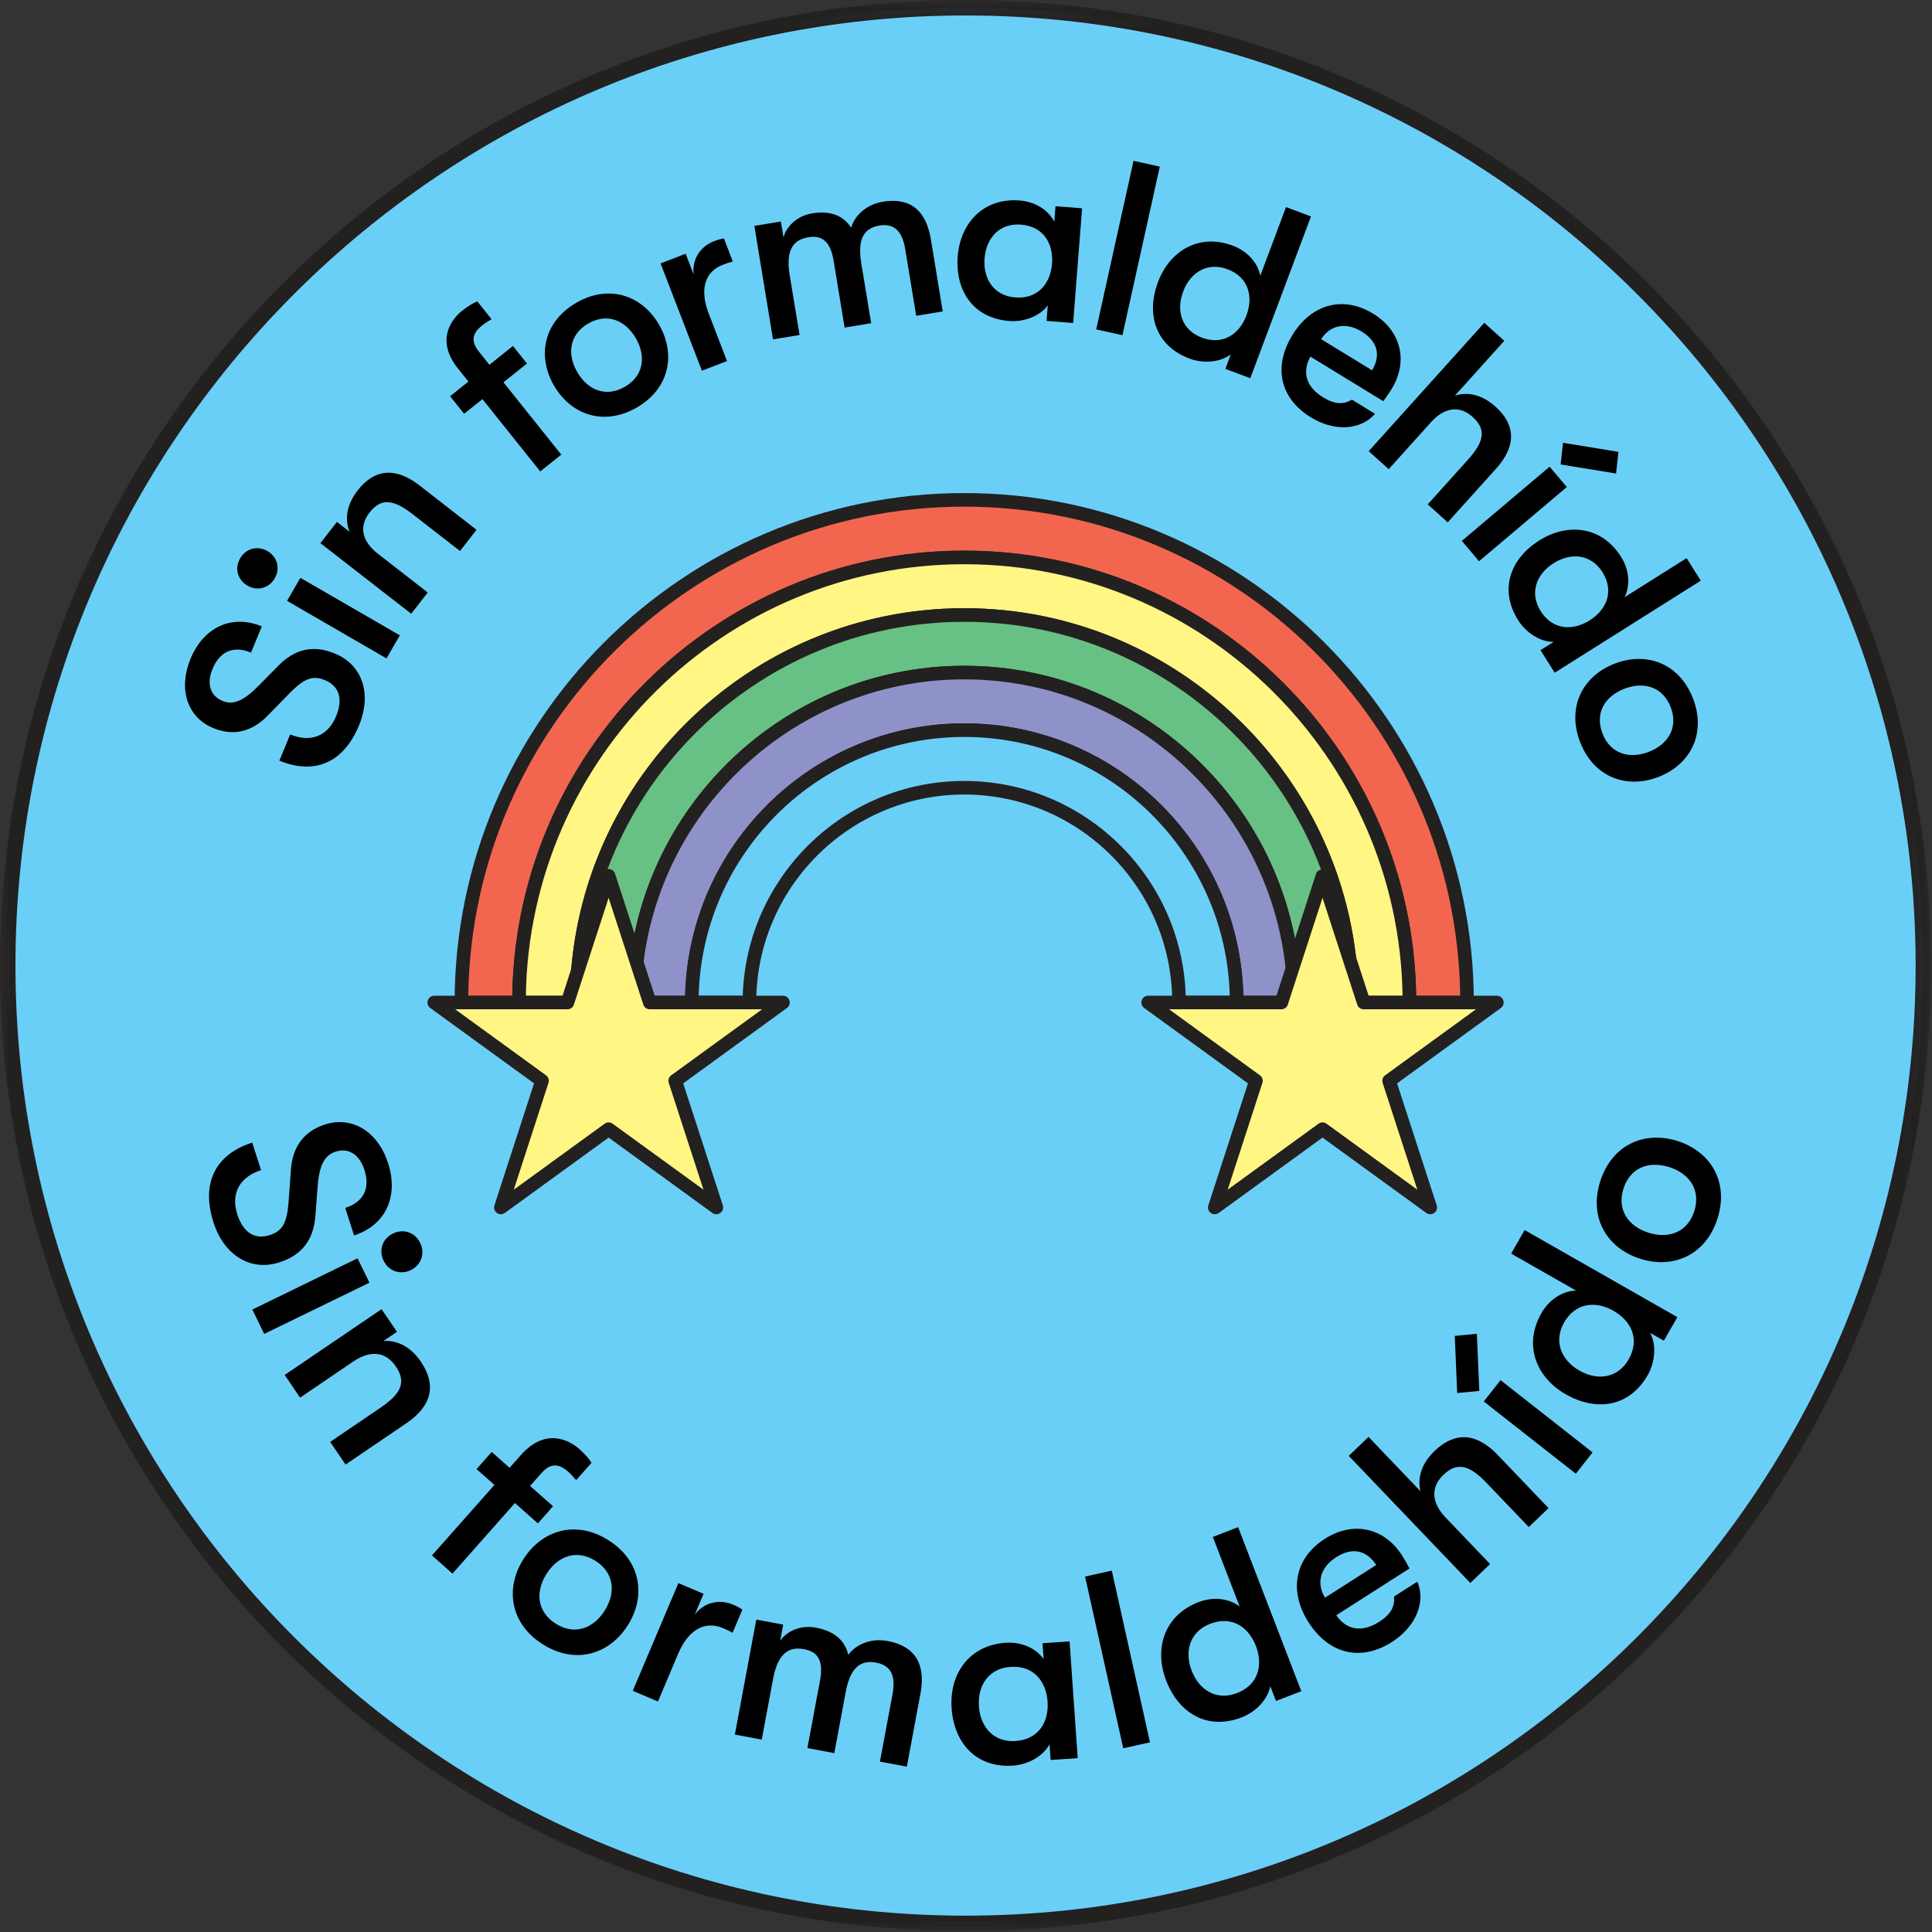 <?xml version="1.0" encoding="UTF-8"?>
<svg width="100px" height="100px" viewBox="0 0 100 100" version="1.1" xmlns="http://www.w3.org/2000/svg" xmlns:xlink="http://www.w3.org/1999/xlink">
    <rect x="0" y="0" width="100" height="100" fill="#333333" stroke="none"/>
    <!-- Generator: Sketch 57.1 (83088) - https://sketch.com -->
    <title>Formaldehído</title>
    <desc>Created with Sketch.</desc>
    <defs>
        <polygon id="path-1" points="0 0.046 99.954 0.046 99.954 100 0 100"></polygon>
    </defs>
    <g id="Page-1" stroke="none" stroke-width="1" fill="none" fill-rule="evenodd">
        <g id="Home" transform="translate(-227, -4111)">
            <g id="no-contiene" transform="translate(0, 3701)">
                <g id="stickers" transform="translate(71, 20)">
                    <g id="Formaldehído" transform="translate(156, 389)">
                        <path d="M99.554,50.977 C99.554,78.358 77.358,100.554 49.978,100.554 C22.597,100.554 0.401,78.358 0.401,50.977 C0.401,23.597 22.597,1.401 49.978,1.401 C77.358,1.401 99.554,23.597 99.554,50.977" id="Fill-1" fill="#6ACFF6"></path>
                        <g id="Group-5" transform="translate(0, 0.954)">
                            <mask id="mask-2" fill="white">
                                <use xlink:href="#path-1"></use>
                            </mask>
                            <g id="Clip-4"></g>
                            <path d="M49.977,0.847 C22.861,0.847 0.8,22.907 0.8,50.023 C0.8,77.139 22.861,99.2 49.977,99.2 C77.094,99.2 99.153,77.139 99.153,50.023 C99.153,22.907 77.094,0.847 49.977,0.847 M49.977,100 C22.419,100 -0.001,77.58 -0.001,50.023 C-0.001,22.466 22.419,0.046 49.977,0.046 C77.534,0.046 99.954,22.466 99.954,50.023 C99.954,77.58 77.534,100 49.977,100" id="Fill-3" fill="#232020" mask="url(#mask-2)"></path>
                        </g>
                        <path d="M14.459,40.372 L15.019,39.014 C16.082,39.452 16.973,39.101 17.397,38.073 C17.767,37.176 17.558,36.509 16.813,36.202 C16.188,35.944 15.747,36.108 14.984,36.886 L13.886,38.008 C13.057,38.882 12.088,39.118 11.037,38.685 C9.69,38.13 9.218,36.664 9.859,35.105 C10.541,33.451 12.005,32.783 13.552,33.421 L12.992,34.779 C12.095,34.409 11.383,34.696 10.998,35.629 C10.677,36.409 10.894,37.023 11.52,37.281 C12.086,37.515 12.629,37.268 13.418,36.461 L14.416,35.449 C15.27,34.585 16.216,34.367 17.338,34.829 C18.755,35.414 19.259,36.906 18.582,38.548 C17.794,40.461 16.302,41.131 14.459,40.372" id="Fill-6" fill="#000000"></path>
                        <path d="M14.858,32.1 L15.548,30.908 L20.696,33.886 L20.005,35.079 L14.858,32.1 Z M12.807,31.312 C12.31,31.024 12.123,30.429 12.43,29.899 C12.737,29.369 13.345,29.235 13.842,29.522 C14.339,29.81 14.527,30.405 14.219,30.935 C13.913,31.465 13.304,31.599 12.807,31.312 L12.807,31.312 Z" id="Fill-8" fill="#000000"></path>
                        <path d="M16.584,29.113 L17.439,28.014 L18.095,28.524 C17.818,27.84 17.969,27.083 18.51,26.386 C19.389,25.258 20.479,25.167 21.71,26.123 L24.665,28.422 L23.81,29.52 L21.359,27.615 C20.36,26.839 19.723,26.763 19.127,27.53 C18.57,28.246 18.73,29.018 19.558,29.661 L22.14,31.669 L21.284,32.768 L16.584,29.113 Z" id="Fill-10" fill="#000000"></path>
                        <path d="M24.774,19.182 L25.333,19.881 L26.55,18.908 L27.276,19.816 L26.059,20.788 L29.051,24.531 L27.963,25.401 L24.971,21.659 L24.023,22.417 L23.296,21.509 L24.245,20.75 L23.702,20.072 C22.505,18.576 23.418,17.486 23.906,17.095 C24.246,16.824 24.517,16.672 24.707,16.602 L25.441,17.52 C25.283,17.63 25.139,17.696 24.98,17.824 C24.65,18.086 24.231,18.503 24.774,19.182" id="Fill-12" fill="#000000"></path>
                        <path d="M32.91,18.507 C32.366,17.567 31.422,17.183 30.448,17.745 C29.474,18.308 29.335,19.319 29.879,20.259 C30.422,21.199 31.367,21.583 32.341,21.02 C33.314,20.457 33.453,19.447 32.91,18.507 M28.673,20.955 C27.797,19.44 28.124,17.657 29.828,16.672 C31.531,15.688 33.24,16.294 34.115,17.81 C34.991,19.325 34.664,21.109 32.961,22.093 C31.257,23.077 29.549,22.471 28.673,20.955" id="Fill-14" fill="#000000"></path>
                        <path d="M34.191,14.634 L35.49,14.133 L35.903,15.206 C35.802,14.341 36.332,13.727 36.94,13.492 C37.142,13.414 37.314,13.362 37.47,13.343 L37.93,14.534 C37.718,14.589 37.611,14.63 37.408,14.708 C36.491,15.062 36.197,15.969 36.684,17.232 L37.629,19.687 L36.331,20.188 L34.191,14.634 Z" id="Fill-16" fill="#000000"></path>
                        <path d="M39.044,12.692 L40.418,12.465 L40.553,13.285 C40.716,12.702 41.263,12.171 42.031,12.045 C43.103,11.869 43.709,12.248 44.057,12.786 C44.236,12.148 44.855,11.58 45.687,11.443 C47.451,11.152 48.003,12.304 48.184,13.401 L48.796,17.119 L47.422,17.345 L46.854,13.891 C46.693,12.921 46.245,12.555 45.526,12.673 C44.834,12.788 44.348,13.216 44.578,14.616 L45.091,17.729 L43.717,17.956 L43.147,14.489 C42.986,13.518 42.565,13.161 41.847,13.279 C41.153,13.393 40.642,13.827 40.872,15.226 L41.385,18.339 L40.011,18.565 L39.044,12.692 Z" id="Fill-18" fill="#000000"></path>
                        <path d="M54.452,14.648 C54.531,13.627 54.025,12.716 52.841,12.626 C51.758,12.54 51.046,13.293 50.961,14.376 C50.877,15.459 51.464,16.311 52.547,16.395 C53.732,16.488 54.373,15.666 54.452,14.648 M49.572,14.268 C49.708,12.521 50.924,11.232 52.771,11.377 C53.561,11.438 54.247,11.85 54.57,12.477 L54.633,11.675 L56.009,11.781 L55.546,17.718 L54.17,17.611 L54.232,16.809 C53.816,17.378 52.973,17.672 52.247,17.616 C50.336,17.466 49.436,16.012 49.572,14.268" id="Fill-20" fill="#000000"></path>
                        <polygon id="Fill-22" fill="#000000" points="58.672 9.323 60.031 9.624 58.098 18.35 56.739 18.05"></polygon>
                        <path d="M64.517,17.323 C64.875,16.366 64.642,15.35 63.53,14.933 C62.513,14.552 61.621,15.077 61.239,16.094 C60.858,17.11 61.185,18.094 62.202,18.474 C63.315,18.891 64.158,18.28 64.517,17.323 L64.517,17.323 Z M67.856,12.203 L64.715,20.577 L63.424,20.093 L63.706,19.339 C63.149,19.771 62.257,19.819 61.576,19.563 C59.781,18.89 59.321,17.244 59.935,15.605 C60.549,13.966 62.075,13.064 63.81,13.715 C64.551,13.993 65.095,14.579 65.232,15.271 L66.564,11.719 L67.856,12.203 Z" id="Fill-24" fill="#000000"></path>
                        <path d="M71.019,20.168 C71.489,19.377 71.297,18.661 70.48,18.161 C69.641,17.647 68.833,17.842 68.382,18.555 L71.019,20.168 Z M71.599,21.766 L67.829,19.459 C67.369,20.285 67.624,21.041 68.485,21.567 C69.074,21.928 69.536,21.956 69.972,21.684 L71.17,22.417 C70.437,23.272 69.072,23.35 67.852,22.603 C66.25,21.622 65.885,19.991 66.892,18.347 C67.886,16.723 69.529,16.29 71.076,17.237 C72.525,18.124 72.905,19.705 72.032,21.132 C71.905,21.339 71.793,21.496 71.599,21.766 L71.599,21.766 Z" id="Fill-26" fill="#000000"></path>
                        <path d="M77.439,25.255 L74.934,28.036 L73.9,27.105 L75.977,24.798 C76.823,23.859 76.944,23.229 76.222,22.579 C75.547,21.973 74.766,22.076 74.067,22.855 L71.879,25.284 L70.844,24.353 L76.826,17.709 L77.861,18.641 L75.305,21.479 C76.007,21.252 76.751,21.457 77.406,22.047 C78.469,23.004 78.481,24.097 77.439,25.255" id="Fill-28" fill="#000000"></path>
                        <path d="M80.901,23.919 L83.769,24.387 L83.648,25.509 L80.779,25.041 L80.901,23.919 Z M80.208,25.156 L81.098,26.209 L76.554,30.049 L75.665,28.996 L80.208,25.156 Z" id="Fill-30" fill="#000000"></path>
                        <path d="M82.281,33.11 C83.144,32.566 83.573,31.617 82.94,30.612 C82.362,29.694 81.334,29.572 80.416,30.15 C79.498,30.729 79.164,31.709 79.743,32.627 C80.376,33.631 81.416,33.655 82.281,33.11 L82.281,33.11 Z M88.033,31.055 L80.471,35.82 L79.736,34.653 L80.417,34.224 C79.712,34.231 78.973,33.73 78.586,33.114 C77.565,31.494 78.194,29.905 79.674,28.972 C81.154,28.041 82.913,28.246 83.9,29.812 C84.322,30.481 84.4,31.277 84.09,31.91 L87.299,29.889 L88.033,31.055 Z" id="Fill-32" fill="#000000"></path>
                        <path d="M85.335,39.917 C86.35,39.528 86.877,38.655 86.475,37.605 C86.071,36.555 85.096,36.259 84.081,36.647 C83.066,37.037 82.539,37.91 82.942,38.96 C83.345,40.01 84.321,40.307 85.335,39.917 M83.582,35.347 C85.217,34.72 86.927,35.323 87.632,37.161 C88.337,38.999 87.469,40.591 85.834,41.218 C84.199,41.845 82.489,41.241 81.785,39.404 C81.08,37.566 81.947,35.975 83.582,35.347" id="Fill-34" fill="#000000"></path>
                        <path d="M13.054,60.141 L13.512,61.565 C12.398,61.923 11.937,62.782 12.283,63.858 C12.586,64.798 13.187,65.179 13.966,64.928 C14.622,64.717 14.857,64.3 14.938,63.195 L15.053,61.601 C15.123,60.376 15.72,59.557 16.822,59.203 C18.232,58.748 19.564,59.576 20.089,61.209 C20.647,62.942 19.949,64.423 18.327,64.945 L17.869,63.522 C18.811,63.219 19.175,62.528 18.861,61.55 C18.598,60.734 18.026,60.399 17.369,60.61 C16.776,60.801 16.515,61.349 16.434,62.495 L16.324,63.937 C16.229,65.169 15.637,65.961 14.461,66.339 C12.976,66.817 11.604,65.989 11.05,64.269 C10.405,62.264 11.123,60.763 13.054,60.141" id="Fill-36" fill="#000000"></path>
                        <path d="M20.341,64.846 C20.866,64.59 21.476,64.771 21.748,65.331 C22.022,65.893 21.788,66.484 21.263,66.74 C20.737,66.995 20.128,66.815 19.855,66.254 C19.582,65.693 19.815,65.102 20.341,64.846 L20.341,64.846 Z M18.507,66.129 L19.122,67.392 L13.675,70.043 L13.061,68.782 L18.507,66.129 Z" id="Fill-38" fill="#000000"></path>
                        <path d="M19.749,68.762 L20.546,69.935 L19.847,70.41 C20.597,70.357 21.281,70.741 21.786,71.483 C22.604,72.687 22.351,73.772 21.038,74.663 L17.887,76.805 L17.09,75.632 L19.704,73.856 C20.769,73.132 21.041,72.538 20.485,71.721 C19.967,70.957 19.169,70.87 18.287,71.47 L15.533,73.341 L14.736,72.168 L19.749,68.762 Z" id="Fill-40" fill="#000000"></path>
                        <path d="M28.041,77.231 L27.437,77.912 L28.625,78.963 L27.841,79.85 L26.653,78.797 L23.42,82.45 L22.358,81.508 L25.592,77.859 L24.667,77.04 L25.451,76.153 L26.376,76.972 L26.963,76.311 C28.256,74.85 29.507,75.576 29.983,75.999 C30.314,76.291 30.514,76.537 30.616,76.715 L29.823,77.611 C29.687,77.472 29.595,77.338 29.439,77.201 C29.118,76.918 28.627,76.569 28.041,77.231" id="Fill-42" fill="#000000"></path>
                        <path d="M31.296,84.37 C31.889,83.437 31.79,82.405 30.824,81.791 C29.859,81.178 28.882,81.527 28.29,82.46 C27.697,83.392 27.795,84.425 28.761,85.039 C29.726,85.652 30.703,85.303 31.296,84.37 M27.094,81.699 C28.049,80.196 29.812,79.653 31.501,80.726 C33.191,81.801 33.447,83.627 32.491,85.131 C31.536,86.634 29.774,87.177 28.084,86.102 C26.395,85.029 26.139,83.202 27.094,81.699" id="Fill-44" fill="#000000"></path>
                        <path d="M35.113,82.942 L36.417,83.494 L35.961,84.571 C36.499,83.867 37.321,83.792 37.93,84.05 C38.134,84.136 38.297,84.219 38.425,84.316 L37.919,85.512 C37.725,85.402 37.617,85.357 37.414,85.27 C36.493,84.88 35.636,85.337 35.099,86.604 L34.056,89.069 L32.753,88.516 L35.113,82.942 Z" id="Fill-46" fill="#000000"></path>
                        <path d="M39.145,84.83 L40.538,85.09 L40.383,85.92 C40.742,85.418 41.449,85.101 42.227,85.246 C43.312,85.448 43.761,86.02 43.907,86.656 C44.3,86.108 45.087,85.779 45.931,85.936 C47.718,86.269 47.847,87.562 47.641,88.674 L46.938,92.441 L45.545,92.182 L46.199,88.682 C46.382,87.698 46.08,87.193 45.352,87.058 C44.65,86.927 44.036,87.169 43.772,88.587 L43.184,91.741 L41.791,91.481 L42.447,87.97 C42.629,86.986 42.35,86.498 41.623,86.362 C40.919,86.231 40.282,86.469 40.017,87.887 L39.428,91.041 L38.036,90.782 L39.145,84.83 Z" id="Fill-48" fill="#000000"></path>
                        <path d="M54.223,89.072 C54.151,88.035 53.506,87.193 52.3,87.277 C51.198,87.353 50.592,88.217 50.669,89.319 C50.745,90.422 51.463,91.192 52.566,91.116 C53.773,91.032 54.295,90.11 54.223,89.072 M49.255,89.417 C49.132,87.64 50.163,86.161 52.043,86.03 C52.848,85.974 53.599,86.288 54.018,86.871 L53.961,86.053 L55.362,85.957 L55.782,92.001 L54.38,92.097 L54.324,91.281 C53.991,91.917 53.185,92.337 52.446,92.388 C50.5,92.523 49.378,91.194 49.255,89.417" id="Fill-50" fill="#000000"></path>
                        <polygon id="Fill-52" fill="#000000" points="56.163 82.603 57.547 82.296 59.522 91.183 58.139 91.49"></polygon>
                        <path d="M65.005,86.196 C64.632,85.225 63.769,84.611 62.64,85.046 C61.609,85.442 61.284,86.444 61.682,87.475 C62.078,88.507 62.991,89.033 64.023,88.635 C65.151,88.202 65.379,87.167 65.005,86.196 L65.005,86.196 Z M64.086,80.046 L67.355,88.537 L66.045,89.042 L65.75,88.277 C65.618,88.982 64.973,89.621 64.281,89.887 C62.461,90.588 60.999,89.646 60.359,87.984 C59.72,86.323 60.271,84.606 62.029,83.929 C62.781,83.639 63.592,83.717 64.163,84.153 L62.776,80.55 L64.086,80.046 Z" id="Fill-54" fill="#000000"></path>
                        <path d="M71.234,82.003 C70.719,81.221 69.978,81.076 69.157,81.602 C68.313,82.142 68.131,82.968 68.583,83.697 L71.234,82.003 Z M72.955,82.184 L69.164,84.607 C69.715,85.397 70.521,85.498 71.386,84.945 C71.978,84.567 72.21,84.156 72.155,83.636 L73.36,82.866 C73.816,83.917 73.279,85.201 72.052,85.986 C70.442,87.016 68.787,86.623 67.729,84.969 C66.685,83.336 67.021,81.641 68.577,80.646 C70.034,79.714 71.65,80.07 72.567,81.505 C72.701,81.713 72.795,81.885 72.955,82.184 L72.955,82.184 Z" id="Fill-56" fill="#000000"></path>
                        <path d="M77.52,76.306 L80.153,79.06 L79.129,80.039 L76.945,77.756 C76.055,76.826 75.424,76.655 74.71,77.337 C74.043,77.976 74.088,78.777 74.826,79.548 L77.126,81.954 L76.103,82.934 L69.811,76.354 L70.835,75.374 L73.522,78.185 C73.346,77.454 73.612,76.715 74.26,76.095 C75.312,75.088 76.424,75.16 77.52,76.306" id="Fill-58" fill="#000000"></path>
                        <path d="M76.8,73.54 L77.667,72.436 L82.431,76.177 L81.564,77.28 L76.8,73.54 Z M75.424,73.104 L75.299,70.147 L76.443,70.038 L76.568,72.994 L75.424,73.104 Z" id="Fill-60" fill="#000000"></path>
                        <path d="M83.517,68.849 C82.614,68.333 81.556,68.404 80.957,69.453 C80.41,70.413 80.793,71.395 81.752,71.943 C82.712,72.49 83.752,72.32 84.299,71.36 C84.899,70.31 84.42,69.364 83.517,68.849 L83.517,68.849 Z M78.913,64.667 L86.818,69.174 L86.122,70.394 L85.411,69.989 C85.755,70.619 85.659,71.522 85.292,72.165 C84.326,73.859 82.598,74.055 81.051,73.173 C79.504,72.291 78.845,70.614 79.779,68.976 C80.177,68.276 80.854,67.824 81.572,67.799 L78.218,65.887 L78.913,64.667 Z" id="Fill-62" fill="#000000"></path>
                        <path d="M86.407,61.412 C85.354,61.074 84.381,61.431 84.032,62.519 C83.682,63.609 84.267,64.465 85.319,64.803 C86.372,65.14 87.345,64.783 87.694,63.694 C88.044,62.605 87.459,61.749 86.407,61.412 M84.887,66.151 C83.192,65.607 82.22,64.041 82.831,62.135 C83.442,60.229 85.143,59.519 86.839,60.062 C88.534,60.606 89.506,62.173 88.895,64.079 C88.284,65.984 86.583,66.694 84.887,66.151" id="Fill-64" fill="#000000"></path>
                        <path d="M23.883,52.898 C23.883,38.525 35.534,26.872 49.908,26.872 C64.282,26.872 75.934,38.525 75.934,52.898 L72.952,52.897 C72.952,40.169 62.635,29.852 49.908,29.852 C37.182,29.852 26.864,40.169 26.864,52.897 L23.883,52.898 Z" id="Fill-66" fill="#F26650"></path>
                        <path d="M73.301,52.545 L75.58,52.546 C75.391,38.551 63.947,27.224 49.908,27.224 C35.869,27.224 24.426,38.551 24.237,52.546 L26.516,52.545 C26.704,39.807 37.125,29.501 49.908,29.501 C62.692,29.501 73.113,39.807 73.301,52.545 M75.934,53.249 L75.934,53.249 L72.952,53.248 C72.758,53.248 72.601,53.091 72.601,52.897 C72.601,40.384 62.421,30.204 49.908,30.204 C37.396,30.204 27.216,40.384 27.216,52.897 C27.216,53.091 27.059,53.248 26.864,53.248 L23.883,53.249 C23.79,53.249 23.7,53.212 23.635,53.146 C23.569,53.08 23.531,52.99 23.531,52.898 C23.531,38.354 35.364,26.521 49.908,26.521 C64.452,26.521 76.285,38.354 76.285,52.898 C76.285,52.99 76.248,53.08 76.182,53.146 C76.116,53.212 76.027,53.249 75.934,53.249" id="Fill-68" fill="#232020"></path>
                        <path d="M26.864,52.897 C26.864,40.169 37.181,29.852 49.908,29.852 C62.635,29.852 72.952,40.169 72.952,52.897 L69.97,52.895 C69.97,41.816 60.988,32.834 49.908,32.834 C38.828,32.834 29.845,41.816 29.845,52.895 L26.864,52.897 Z" id="Fill-70" fill="#FFF684"></path>
                        <path d="M70.319,52.544 L72.597,52.545 C72.409,40.194 62.303,30.204 49.908,30.204 C37.512,30.204 27.407,40.194 27.218,52.545 L29.497,52.544 C29.685,41.449 38.769,32.482 49.908,32.482 C61.047,32.482 70.131,41.449 70.319,52.544 M72.952,53.248 L72.952,53.248 L69.97,53.247 C69.776,53.247 69.619,53.09 69.619,52.896 C69.619,42.026 60.777,33.185 49.908,33.185 C39.039,33.185 30.197,42.026 30.197,52.896 C30.197,53.09 30.04,53.247 29.845,53.247 L26.864,53.248 C26.771,53.248 26.681,53.211 26.616,53.145 C26.549,53.079 26.512,52.989 26.512,52.897 C26.512,39.996 37.007,29.501 49.908,29.501 C62.808,29.501 73.303,39.996 73.303,52.897 C73.303,52.989 73.266,53.079 73.2,53.145 C73.134,53.211 73.045,53.248 72.952,53.248" id="Fill-72" fill="#232020"></path>
                        <path d="M29.846,52.895 C29.846,41.816 38.828,32.834 49.908,32.834 C60.989,32.834 69.971,41.816 69.971,52.895 L66.99,52.895 C66.99,43.461 59.342,35.812 49.908,35.812 C40.475,35.812 32.827,43.461 32.827,52.895 L29.846,52.895 Z" id="Fill-74" fill="#68C184"></path>
                        <path d="M67.337,52.543 L69.616,52.544 C69.428,41.837 60.659,33.185 49.908,33.185 C39.157,33.185 30.389,41.837 30.2,52.544 L32.48,52.543 C32.667,43.092 40.413,35.461 49.908,35.461 C59.403,35.461 67.15,43.092 67.337,52.543 M69.971,53.247 L69.971,53.247 L66.989,53.246 C66.795,53.246 66.638,53.089 66.638,52.895 C66.638,43.669 59.133,36.164 49.908,36.164 C40.684,36.164 33.179,43.669 33.179,52.895 C33.179,53.089 33.022,53.246 32.827,53.246 L29.846,53.247 C29.753,53.247 29.663,53.21 29.598,53.144 C29.531,53.078 29.494,52.988 29.494,52.896 C29.494,41.64 38.652,32.481 49.908,32.481 C61.164,32.481 70.322,41.64 70.322,52.896 C70.322,52.988 70.285,53.078 70.219,53.144 C70.153,53.21 70.064,53.247 69.971,53.247" id="Fill-76" fill="#232020"></path>
                        <path d="M32.827,52.895 C32.827,43.461 40.474,35.812 49.908,35.812 C59.342,35.812 66.989,43.461 66.989,52.895 L64.008,52.892 C64.008,45.105 57.695,38.792 49.908,38.792 C42.121,38.792 35.808,45.105 35.808,52.892 L32.827,52.895 Z" id="Fill-78" fill="#8F92C8"></path>
                        <path d="M64.356,52.541 L66.633,52.543 C66.447,43.479 59.016,36.164 49.908,36.164 C40.8,36.164 33.37,43.479 33.182,52.543 L35.461,52.541 C35.648,44.734 42.056,38.441 49.908,38.441 C57.76,38.441 64.168,44.734 64.356,52.541 M66.99,53.246 L66.99,53.246 L64.007,53.244 C63.813,53.244 63.657,53.087 63.657,52.893 C63.657,45.312 57.489,39.145 49.908,39.145 C42.328,39.145 36.16,45.312 36.16,52.893 C36.16,53.087 36.002,53.244 35.809,53.244 L32.828,53.246 C32.734,53.246 32.645,53.209 32.58,53.144 C32.513,53.077 32.475,52.987 32.475,52.895 C32.475,43.281 40.295,35.461 49.908,35.461 C59.52,35.461 67.341,43.281 67.341,52.895 C67.341,52.987 67.303,53.077 67.237,53.144 C67.171,53.209 67.082,53.246 66.99,53.246" id="Fill-80" fill="#232020"></path>
                        <path d="M35.809,52.893 C35.809,45.106 42.121,38.793 49.909,38.793 C57.696,38.793 64.008,45.106 64.008,52.893 L61.027,52.892 C61.027,46.751 56.049,41.774 49.909,41.774 C43.768,41.774 38.79,46.751 38.79,52.892 L35.809,52.893 Z" id="Fill-82" fill="#6ACFF6"></path>
                        <path d="M61.372,52.54 L63.652,52.541 C63.465,45.122 57.371,39.144 49.908,39.144 C42.445,39.144 36.351,45.122 36.164,52.541 L38.444,52.54 C38.63,46.378 43.701,41.422 49.908,41.422 C56.115,41.422 61.186,46.378 61.372,52.54 M64.008,53.244 L64.008,53.244 L61.026,53.243 C60.832,53.243 60.675,53.086 60.675,52.892 C60.675,46.955 55.845,42.125 49.908,42.125 C43.972,42.125 39.142,46.955 39.142,52.892 C39.142,53.086 38.984,53.243 38.79,53.243 L35.809,53.244 C35.716,53.244 35.626,53.207 35.56,53.141 C35.494,53.075 35.457,52.985 35.457,52.893 C35.457,44.924 41.939,38.441 49.908,38.441 C57.877,38.441 64.359,44.924 64.359,52.893 C64.359,52.985 64.322,53.075 64.256,53.141 C64.19,53.207 64.101,53.244 64.008,53.244" id="Fill-84" fill="#232020"></path>
                        <polygon id="Fill-86" fill="#FFF684" points="31.502 46.333 33.632 52.89 40.525 52.89 34.948 56.941 37.079 63.498 31.502 59.446 25.925 63.498 28.055 56.941 22.478 52.89 29.371 52.89"></polygon>
                        <path d="M23.559,53.241 L28.261,56.657 C28.385,56.747 28.436,56.905 28.389,57.05 L26.593,62.578 L31.296,59.162 C31.419,59.072 31.585,59.072 31.708,59.162 L36.412,62.578 L34.615,57.05 C34.568,56.905 34.619,56.747 34.743,56.657 L39.445,53.241 L33.632,53.241 C33.48,53.241 33.345,53.142 33.298,52.998 L31.502,47.47 L29.705,52.998 C29.659,53.142 29.524,53.241 29.371,53.241 L23.559,53.241 Z M37.08,63.849 C37.007,63.849 36.935,63.827 36.873,63.782 L31.502,59.881 L26.131,63.782 C26.008,63.872 25.842,63.872 25.719,63.782 C25.595,63.692 25.544,63.534 25.591,63.389 L27.642,57.075 L22.272,53.174 C22.148,53.084 22.097,52.926 22.144,52.781 C22.191,52.637 22.326,52.538 22.478,52.538 L29.117,52.538 L31.168,46.224 C31.215,46.08 31.35,45.981 31.502,45.981 C31.655,45.981 31.789,46.08 31.836,46.224 L33.887,52.538 L40.526,52.538 C40.678,52.538 40.813,52.637 40.86,52.781 C40.907,52.926 40.856,53.084 40.732,53.174 L35.362,57.075 L37.413,63.389 C37.46,63.534 37.41,63.692 37.287,63.782 C37.224,63.827 37.152,63.849 37.08,63.849 L37.08,63.849 Z" id="Fill-88" fill="#232020"></path>
                        <polygon id="Fill-90" fill="#FFF684" points="68.453 46.333 70.584 52.89 77.477 52.89 71.9 56.941 74.03 63.498 68.453 59.446 62.876 63.498 65.007 56.941 59.429 52.89 66.323 52.89"></polygon>
                        <path d="M68.453,59.095 C68.525,59.095 68.598,59.117 68.659,59.162 L73.362,62.578 L71.566,57.05 C71.519,56.906 71.57,56.747 71.694,56.657 L76.396,53.241 L70.584,53.241 C70.432,53.241 70.297,53.143 70.25,52.998 L68.453,47.47 L66.657,52.998 C66.61,53.143 66.475,53.241 66.323,53.241 L60.511,53.241 L65.213,56.657 C65.337,56.747 65.388,56.906 65.341,57.05 L63.544,62.578 L68.247,59.162 C68.308,59.117 68.381,59.095 68.453,59.095 M62.876,63.85 C62.804,63.85 62.731,63.827 62.669,63.782 C62.546,63.693 62.495,63.534 62.542,63.39 L64.594,57.075 L59.223,53.174 C59.099,53.085 59.048,52.926 59.095,52.782 C59.141,52.637 59.276,52.538 59.429,52.538 L66.068,52.538 L68.119,46.225 C68.213,45.936 68.693,45.936 68.787,46.225 L70.839,52.538 L77.477,52.538 C77.63,52.538 77.765,52.637 77.811,52.782 C77.858,52.926 77.807,53.084 77.683,53.174 L72.313,57.075 L74.364,63.39 C74.411,63.534 74.36,63.693 74.236,63.782 C74.113,63.872 73.947,63.872 73.824,63.782 L68.453,59.881 L63.082,63.782 C63.02,63.827 62.948,63.85 62.876,63.85" id="Fill-92" fill="#232020"></path>
                    </g>
                </g>
            </g>
        </g>
    </g>
</svg>